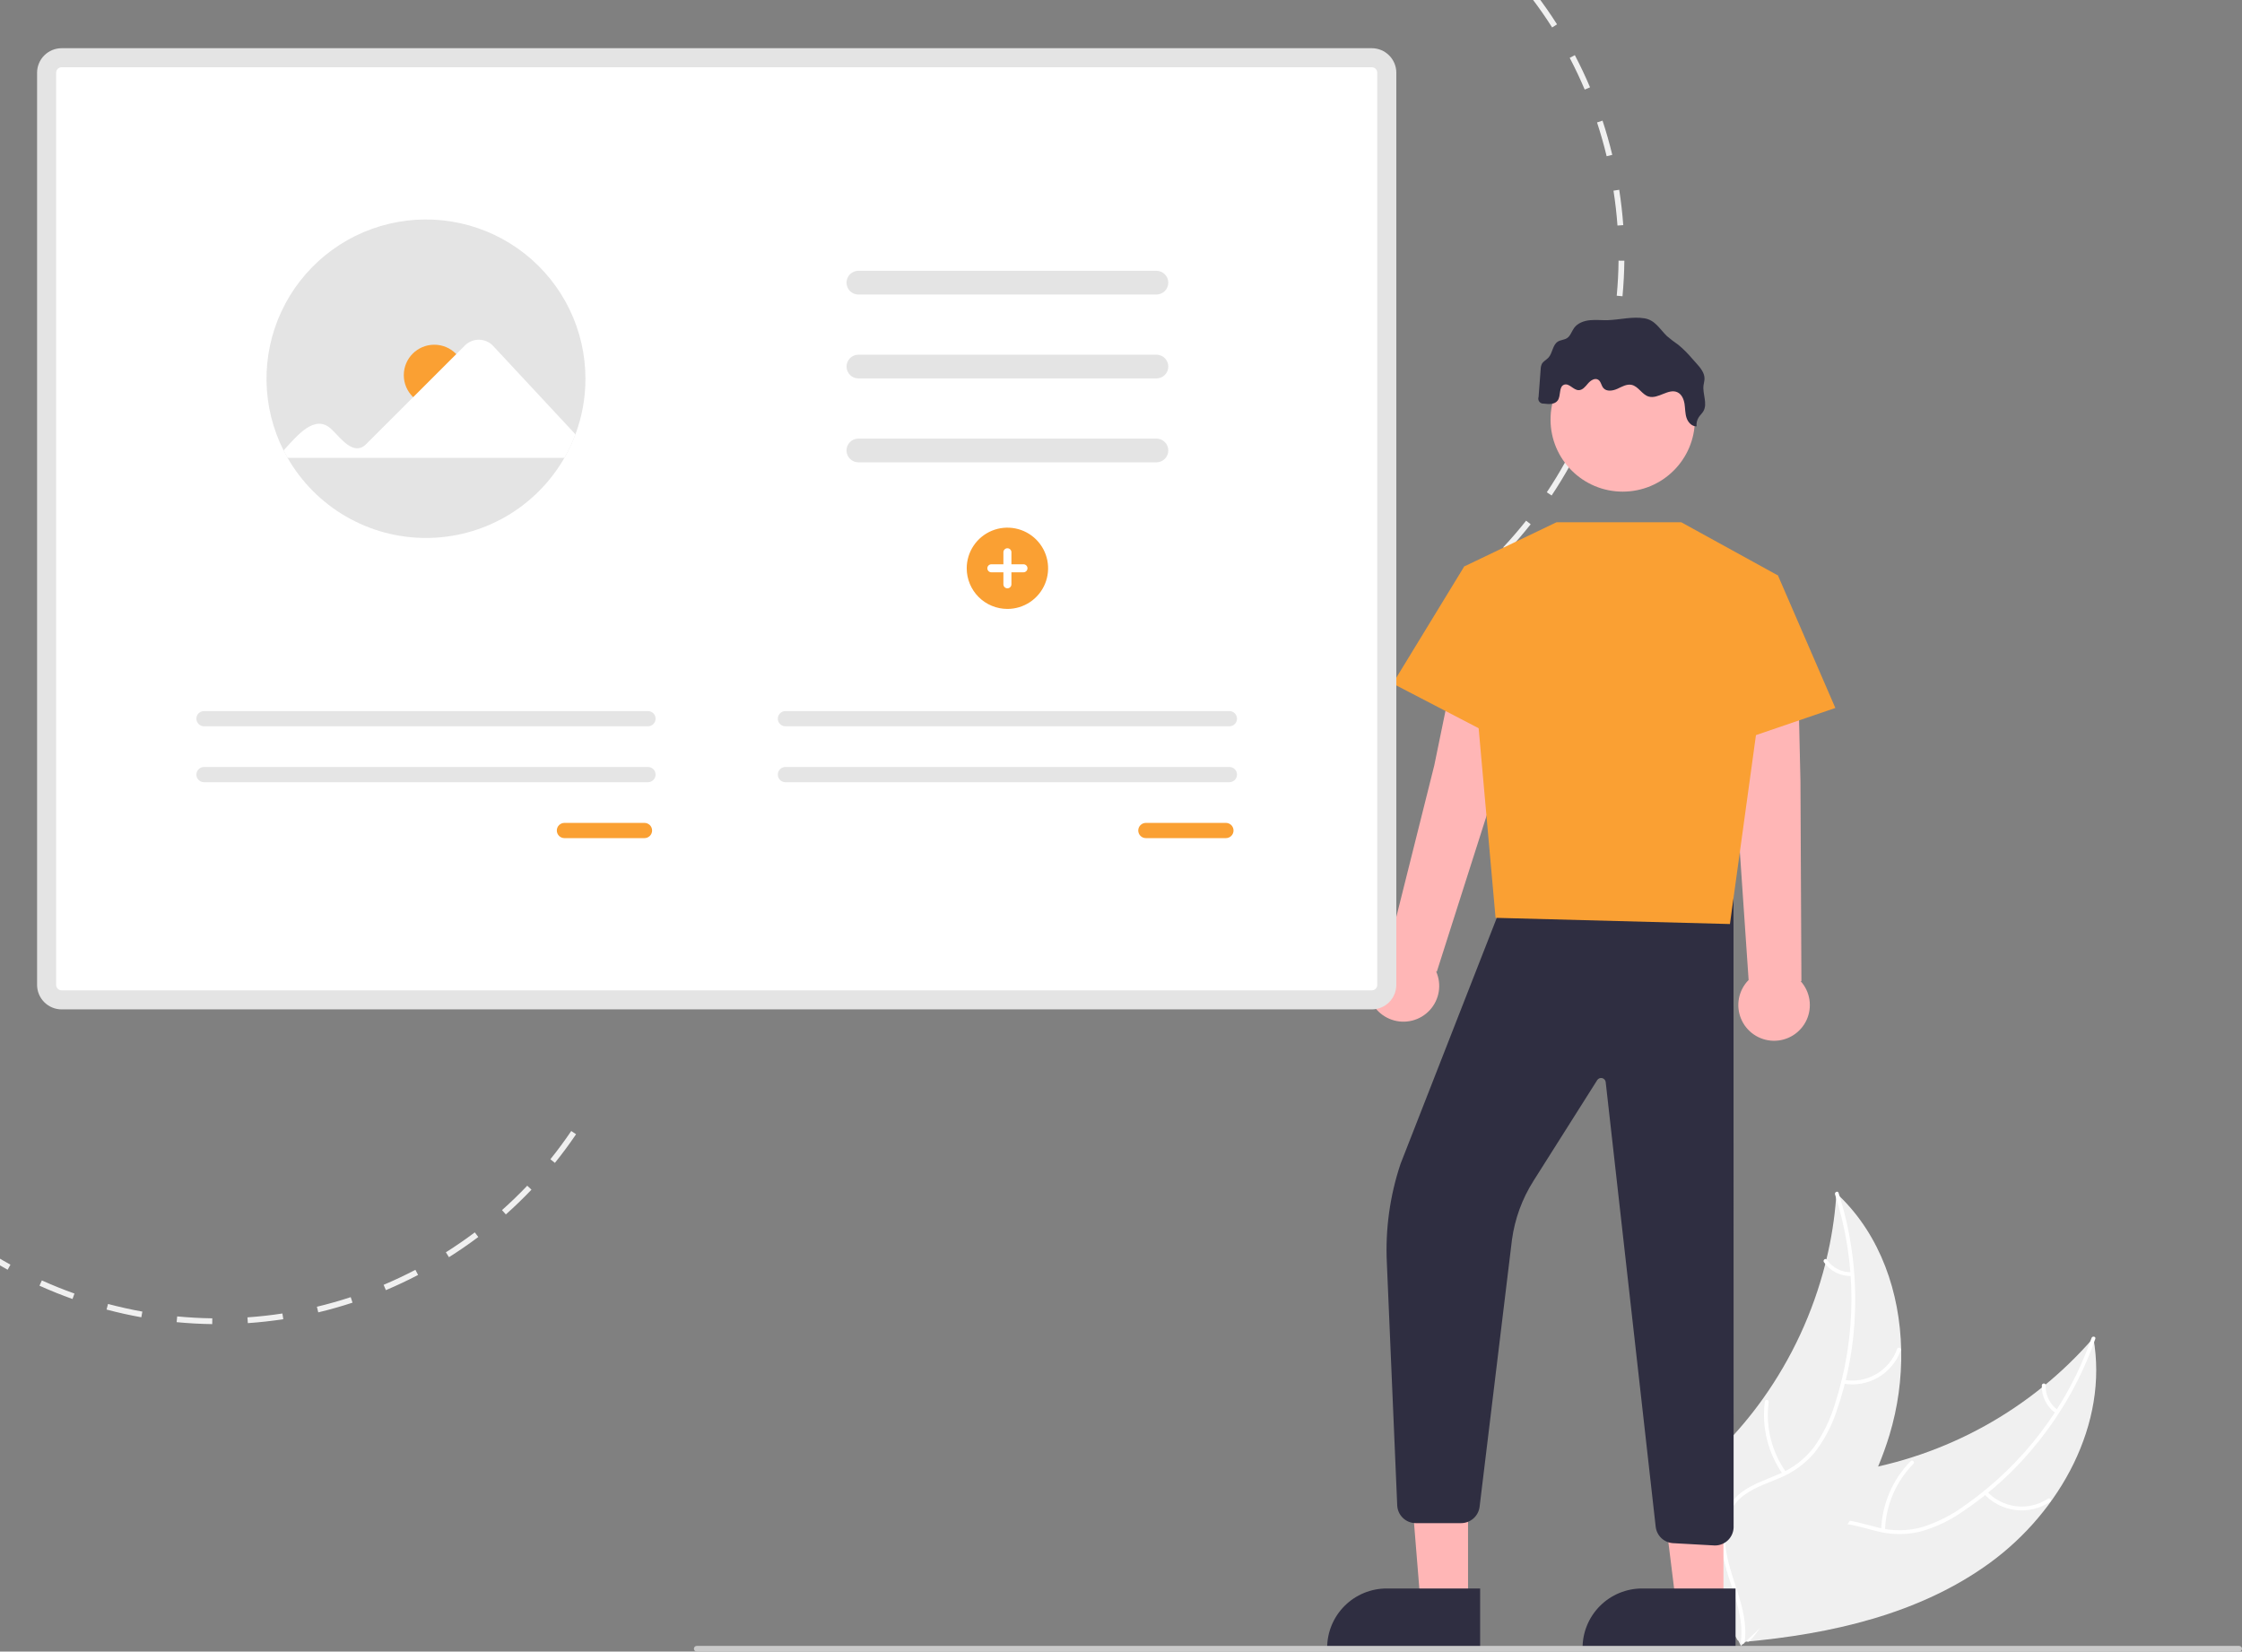 <svg width="448" height="330" viewBox="0 0 448 330" fill="none" xmlns="http://www.w3.org/2000/svg">
<rect x="0" y="0" width="448" height="330" fill="#808080" stroke="none"/>
<g clip-path="url(#clip0_555_1019)">
<path d="M397.627 312.273C411.689 302.029 421.378 284.437 418.302 267.33C405.907 281.615 388.852 291.062 370.154 293.999C362.938 295.105 354.798 295.586 349.919 301.008C346.883 304.381 345.768 309.138 345.937 313.67C346.106 318.203 347.431 322.603 348.746 326.945L348.538 328.058C365.874 326.503 383.565 322.516 397.627 312.273Z" fill="#F0F0F0"/>
<path d="M417.937 267.345C413.191 280.929 404.28 292.675 392.47 300.913C389.958 302.732 387.176 304.144 384.225 305.097C381.32 305.933 378.243 305.977 375.316 305.224C372.572 304.577 369.84 303.598 366.986 303.628C365.526 303.665 364.089 304.01 362.772 304.641C361.454 305.271 360.285 306.172 359.34 307.286C356.915 309.998 355.611 313.419 354.451 316.809C353.164 320.573 351.887 324.503 349.013 327.392C348.665 327.742 349.229 328.261 349.577 327.911C354.576 322.885 354.752 315.235 358.588 309.507C360.379 306.835 362.986 304.685 366.299 304.425C369.196 304.198 372.013 305.206 374.786 305.885C377.631 306.661 380.624 306.73 383.502 306.085C386.492 305.284 389.325 303.982 391.877 302.233C397.688 298.386 402.856 293.651 407.193 288.202C412.178 282.009 416.065 275.011 418.686 267.51C418.848 267.045 418.098 266.884 417.937 267.345Z" fill="white"/>
<path d="M396.429 298.484C398.082 300.275 400.319 301.421 402.74 301.717C405.161 302.014 407.609 301.441 409.646 300.101C410.058 299.829 409.653 299.178 409.241 299.45C407.346 300.701 405.066 301.235 402.812 300.954C400.558 300.674 398.479 299.598 396.949 297.921C396.616 297.557 396.098 298.122 396.429 298.484Z" fill="white"/>
<path d="M376.664 305.736C376.822 300.758 378.853 296.024 382.352 292.476C382.699 292.125 382.135 291.606 381.788 291.956C378.154 295.655 376.051 300.587 375.897 305.766C375.883 306.26 376.649 306.227 376.664 305.736Z" fill="white"/>
<path d="M411.197 281.74C410.413 281.18 409.78 280.434 409.356 279.57C408.931 278.705 408.728 277.749 408.766 276.787C408.786 276.294 408.02 276.328 407.999 276.818C407.963 277.881 408.188 278.936 408.655 279.893C409.122 280.849 409.816 281.676 410.677 282.303C410.753 282.369 410.851 282.403 410.952 282.399C411.053 282.395 411.148 282.353 411.219 282.281C411.287 282.206 411.323 282.107 411.319 282.006C411.315 281.905 411.271 281.809 411.197 281.74Z" fill="white"/>
<path d="M366.966 238.429C366.944 238.736 366.923 239.044 366.896 239.355C366.584 243.49 365.936 247.592 364.959 251.622C364.888 251.935 364.812 252.25 364.733 252.561C362.275 262.244 358.038 271.388 352.237 279.527C349.926 282.764 347.372 285.82 344.596 288.67C340.763 292.605 336.293 296.567 334.051 301.395C333.812 301.896 333.604 302.411 333.428 302.938L347.194 327.718C347.254 327.759 347.308 327.803 347.368 327.844L347.872 328.858C348.025 328.721 348.181 328.576 348.335 328.439C348.424 328.36 348.51 328.275 348.6 328.196C348.658 328.142 348.717 328.087 348.773 328.041C348.792 328.023 348.812 328.005 348.826 327.99C348.882 327.944 348.929 327.895 348.979 327.853C349.854 327.043 350.725 326.225 351.592 325.4C351.598 325.396 351.598 325.396 351.601 325.388C358.19 319.083 364.31 312.173 369.185 304.556C369.331 304.327 369.484 304.095 369.624 303.854C371.802 300.408 373.695 296.791 375.283 293.037C376.146 290.979 376.904 288.878 377.555 286.743C379.224 281.224 380.014 275.477 379.896 269.713C379.657 258.222 375.742 246.935 367.594 239.027C367.386 238.825 367.18 238.628 366.966 238.429Z" fill="#F0F0F0"/>
<path d="M366.682 238.659C371.083 252.358 371.049 267.094 366.586 280.773C365.678 283.735 364.308 286.535 362.526 289.071C360.71 291.485 358.281 293.369 355.489 294.529C352.908 295.662 350.136 296.522 347.876 298.262C346.732 299.17 345.794 300.309 345.122 301.604C344.45 302.9 344.059 304.322 343.976 305.779C343.675 309.403 344.696 312.919 345.815 316.323C347.056 320.102 348.405 324.008 347.853 328.042C347.786 328.531 348.549 328.606 348.616 328.118C349.578 321.099 345.105 314.885 344.715 308.005C344.533 304.795 345.319 301.51 347.808 299.312C349.984 297.389 352.841 296.499 355.464 295.374C358.204 294.283 360.635 292.539 362.544 290.294C364.449 287.857 365.925 285.114 366.909 282.182C369.229 275.618 370.501 268.73 370.678 261.771C370.925 253.83 369.809 245.905 367.38 238.34C367.229 237.872 366.533 238.194 366.682 238.659Z" fill="white"/>
<path d="M368.283 276.453C370.683 276.889 373.16 276.459 375.272 275.24C377.384 274.021 378.993 272.091 379.812 269.797C379.976 269.332 379.26 269.055 379.096 269.521C378.337 271.659 376.838 273.456 374.869 274.587C372.9 275.719 370.591 276.11 368.359 275.69C367.874 275.6 367.801 276.363 368.283 276.453Z" fill="white"/>
<path d="M356.873 294.126C353.999 290.057 352.767 285.055 353.421 280.119C353.486 279.63 352.723 279.555 352.658 280.043C351.986 285.181 353.28 290.383 356.28 294.611C356.566 295.014 357.158 294.527 356.873 294.126Z" fill="white"/>
<path d="M369.979 254.204C369.015 254.229 368.061 254.014 367.201 253.579C366.34 253.144 365.602 252.502 365.052 251.711C364.771 251.305 364.179 251.793 364.458 252.197C365.07 253.067 365.887 253.775 366.836 254.258C367.785 254.741 368.838 254.984 369.903 254.967C370.004 254.973 370.103 254.942 370.181 254.878C370.259 254.814 370.31 254.723 370.323 254.623C370.332 254.522 370.302 254.422 370.237 254.343C370.173 254.265 370.08 254.215 369.979 254.204Z" fill="white"/>
<path d="M180.817 -13.49C182.587 -15.058 184.443 -16.571 186.335 -17.985L187.029 -17.06C185.163 -15.664 183.332 -14.172 181.586 -12.624L180.817 -13.49ZM192.206 -22.009C194.21 -23.262 196.291 -24.448 198.392 -25.532L198.924 -24.504C196.851 -23.435 194.798 -22.266 192.822 -21.029L192.206 -22.009ZM204.848 -28.531C207.027 -29.436 209.275 -30.263 211.528 -30.989L211.884 -29.888C209.66 -29.172 207.443 -28.356 205.293 -27.463L204.848 -28.531ZM218.653 -31.77L218.388 -32.896C220.693 -33.437 223.044 -33.889 225.377 -34.24L225.549 -33.096C223.248 -32.75 220.927 -32.304 218.653 -31.77ZM232.531 -33.854L232.454 -35.008C234.813 -35.166 237.207 -35.227 239.57 -35.189L239.552 -34.033C237.22 -34.07 234.858 -34.01 232.531 -33.854ZM246.564 -33.63L246.678 -34.78C249.031 -34.547 251.405 -34.211 253.732 -33.783L253.523 -32.646C251.226 -33.068 248.885 -33.399 246.564 -33.63ZM289.972 118.766C291.822 117.351 293.637 115.84 295.366 114.274L296.144 115.131C294.391 116.719 292.551 118.25 290.676 119.684L289.972 118.766ZM260.376 -31.091L260.678 -32.208C262.959 -31.59 265.244 -30.869 267.47 -30.065L267.076 -28.978C264.88 -29.771 262.626 -30.482 260.376 -31.091ZM300.371 109.353C301.964 107.652 303.506 105.863 304.954 104.037L305.862 104.755C304.394 106.606 302.831 108.419 301.217 110.143L300.371 109.353ZM273.579 -26.322L274.061 -27.374C276.212 -26.391 278.347 -25.307 280.409 -24.152L279.843 -23.143C277.808 -24.283 275.701 -25.352 273.579 -26.322ZM309.085 98.363C310.379 96.424 311.608 94.407 312.738 92.37L313.751 92.93C312.606 94.995 311.36 97.039 310.049 99.004L309.085 98.363ZM285.824 -19.464L286.471 -20.423C288.431 -19.104 290.361 -17.687 292.207 -16.211L291.483 -15.308C289.662 -16.764 287.758 -18.162 285.824 -19.464ZM315.887 86.099C316.846 83.975 317.729 81.785 318.511 79.59L319.602 79.978C318.81 82.202 317.915 84.421 316.943 86.574L315.887 86.099ZM296.781 -10.704L297.576 -11.545C299.295 -9.922 300.966 -8.21 302.542 -6.454L301.68 -5.682C300.125 -7.414 298.476 -9.104 296.781 -10.704ZM320.591 72.889C321.19 70.633 321.701 68.329 322.11 66.038L323.251 66.241C322.836 68.563 322.317 70.899 321.711 73.185L320.591 72.889ZM306.147 -0.273L307.07 -0.972C308.497 0.909 309.862 2.873 311.127 4.864L310.149 5.484C308.901 3.519 307.555 1.582 306.147 -0.273ZM323.057 59.086C323.275 56.767 323.399 54.41 323.423 52.079L324.581 52.091C324.556 54.454 324.432 56.843 324.21 59.194L323.057 59.086ZM313.662 11.557L314.688 11.02C315.783 13.109 316.805 15.272 317.726 17.449L316.659 17.899C315.751 15.752 314.742 13.618 313.662 11.557ZM323.206 45.066C323.038 42.748 322.77 40.403 322.409 38.097L323.554 37.919C323.919 40.255 324.191 42.632 324.361 44.982L323.206 45.066ZM319.123 24.467L320.223 24.106C320.96 26.345 321.616 28.653 322.169 30.945L321.043 31.216C320.497 28.952 319.85 26.677 319.123 24.467Z" fill="#F0F0F0"/>
<path d="M299.239 156.125L307.153 129.707L292.13 126.026L286.6 152.931L277.146 190.672C275.908 191.314 274.885 192.305 274.203 193.521C273.522 194.737 273.212 196.126 273.312 197.516C273.412 198.906 273.917 200.236 274.766 201.343C275.614 202.449 276.768 203.283 278.085 203.743C279.403 204.202 280.826 204.266 282.18 203.926C283.533 203.587 284.758 202.859 285.702 201.833C286.646 200.807 287.269 199.528 287.493 198.152C287.717 196.777 287.534 195.366 286.964 194.094L287.11 194.142L299.239 156.125Z" fill="#FFB6B6"/>
<path d="M359.769 156.146L359.145 128.578L343.717 129.7L346.759 156.997L349.412 195.81C348.432 196.803 347.765 198.06 347.492 199.426C347.219 200.793 347.353 202.209 347.877 203.501C348.401 204.793 349.292 205.903 350.441 206.694C351.589 207.486 352.944 207.924 354.34 207.956C355.735 207.987 357.108 207.61 358.291 206.871C359.474 206.131 360.415 205.062 360.996 203.796C361.578 202.529 361.775 201.12 361.564 199.742C361.353 198.365 360.743 197.079 359.809 196.044L359.962 196.045L359.769 156.146Z" fill="#FFB6B6"/>
<path d="M293.344 320.485H283.864L280.9 283.967L293.346 283.968L293.344 320.485Z" fill="#FFB6B6"/>
<path d="M295.762 329.663L265.193 329.662V329.276C265.193 327.715 265.5 326.17 266.098 324.729C266.696 323.287 267.573 321.977 268.678 320.874C269.783 319.77 271.094 318.895 272.538 318.298C273.982 317.701 275.529 317.394 277.091 317.394H277.092L295.763 317.394L295.762 329.663Z" fill="#2F2E41"/>
<path d="M344.384 320.485H334.903L330.393 283.967L344.386 283.968L344.384 320.485Z" fill="#FFB6B6"/>
<path d="M346.801 329.663L316.232 329.662V329.276C316.232 327.715 316.539 326.17 317.137 324.729C317.735 323.287 318.612 321.977 319.717 320.874C320.822 319.77 322.133 318.895 323.577 318.298C325.021 317.701 326.568 317.394 328.13 317.394H328.131L346.802 317.394L346.801 329.663Z" fill="#2F2E41"/>
<path d="M342.702 308.801C342.632 308.801 342.561 308.798 342.49 308.794L334.33 308.341C333.457 308.294 332.63 307.94 331.992 307.344C331.355 306.747 330.949 305.945 330.845 305.079L320.85 216.197C320.826 216.009 320.744 215.833 320.616 215.693C320.488 215.553 320.32 215.456 320.135 215.414C319.95 215.373 319.756 215.39 319.581 215.463C319.405 215.536 319.257 215.661 319.155 215.821L306.419 235.958C304.154 239.529 302.687 243.545 302.119 247.734L295.649 301.119C295.525 302.008 295.085 302.824 294.408 303.415C293.731 304.006 292.863 304.334 291.964 304.337H282.909C281.954 304.338 281.036 303.972 280.344 303.314C279.652 302.657 279.241 301.758 279.195 300.806L277.127 252.431C276.792 245.69 277.719 238.946 279.861 232.544L299.355 182.723L299.468 182.691L346.392 169.302L346.413 305.188C346.387 306.154 345.984 307.072 345.292 307.746C344.599 308.421 343.67 308.799 342.702 308.801Z" fill="#2F2E41"/>
<path d="M335.955 104.355H311.012L292.585 113.182L298.844 183.391L345.677 184.632L355.274 114.982L335.955 104.355Z" fill="#FAA033"/>
<path d="M348.649 117.209L355.274 114.982L366.743 141.46L341.679 150.024L348.649 117.209Z" fill="#FAA033"/>
<path d="M301.985 116.258L292.585 113.181L278.301 136.585L301.985 148.892V116.258Z" fill="#FAA033"/>
<path d="M324.253 98.234C332.218 98.234 338.675 91.786 338.675 83.832C338.675 75.878 332.218 69.43 324.253 69.43C316.288 69.43 309.831 75.878 309.831 83.832C309.831 91.786 316.288 98.234 324.253 98.234Z" fill="#FFB6B6"/>
<path d="M328.61 63.605C326.158 63.204 323.718 63.89 321.278 63.969C320.078 64.008 318.872 63.86 317.678 63.983C316.484 64.106 315.248 64.556 314.542 65.525C314.047 66.203 313.82 67.114 313.114 67.569C312.564 67.923 311.839 67.913 311.285 68.261C310.218 68.932 310.259 70.55 309.4 71.473C308.992 71.912 308.392 72.178 308.102 72.702C307.943 73.047 307.86 73.422 307.858 73.802L307.441 79.316C307.384 79.475 307.368 79.646 307.394 79.812C307.421 79.979 307.489 80.136 307.593 80.269C307.697 80.402 307.833 80.507 307.988 80.573C308.144 80.639 308.313 80.665 308.481 80.648C309.478 80.784 310.691 80.832 311.27 80.011C311.955 79.039 311.436 77.235 312.565 76.86C313.566 76.527 314.373 77.929 315.427 77.958C316.221 77.98 316.789 77.24 317.303 76.635C317.817 76.029 318.667 75.455 319.346 75.867C319.913 76.212 319.958 77.023 320.386 77.53C321.031 78.295 322.26 78.104 323.173 77.691C324.085 77.278 325.03 76.696 326.012 76.895C327.383 77.174 328.09 78.834 329.432 79.233C331.353 79.803 333.42 77.514 335.219 78.394C336.063 78.807 336.466 79.789 336.609 80.716C336.752 81.643 336.712 82.605 337.007 83.496C337.301 84.387 338.071 85.227 339.01 85.188C338.943 84.546 339.1 83.9 339.454 83.36C339.732 82.939 340.123 82.597 340.375 82.16C341.249 80.647 340.188 78.742 340.398 77.008C340.451 76.571 340.587 76.144 340.599 75.704C340.632 74.518 339.793 73.508 339.001 72.624L338.071 71.584C337.247 70.606 336.337 69.703 335.352 68.886C334.57 68.351 333.817 67.776 333.096 67.163C331.647 65.768 330.749 63.956 328.61 63.605Z" fill="#2F2E41"/>
<path d="M9.314 196.794V14.524C9.315 13.731 9.631 12.971 10.192 12.41C10.754 11.849 11.515 11.534 12.309 11.533H274.115C274.909 11.534 275.671 11.849 276.232 12.41C276.794 12.971 277.11 13.731 277.111 14.524V196.794C277.11 197.587 276.794 198.347 276.232 198.908C275.671 199.469 274.909 199.784 274.115 199.785H12.309C11.515 199.784 10.754 199.469 10.192 198.908C9.631 198.347 9.315 197.587 9.314 196.794Z" fill="white"/>
<path d="M12.309 201.687C11.011 201.684 9.767 201.168 8.849 200.251C7.93 199.335 7.413 198.092 7.409 196.796V14.524C7.412 13.228 7.929 11.985 8.847 11.069C9.765 10.152 11.009 9.635 12.307 9.631H274.115C275.413 9.634 276.658 10.15 277.576 11.067C278.494 11.983 279.012 13.226 279.015 14.522V196.794C279.012 198.09 278.495 199.333 277.577 200.25C276.66 201.167 275.416 201.683 274.117 201.687H12.309ZM11.219 196.792C11.219 197.081 11.335 197.358 11.54 197.562C11.744 197.767 12.022 197.882 12.312 197.883H274.115C274.404 197.882 274.682 197.766 274.886 197.562C275.09 197.357 275.205 197.08 275.206 196.792V14.524C275.205 14.236 275.089 13.959 274.884 13.755C274.68 13.551 274.402 13.436 274.113 13.435H12.309C12.02 13.436 11.743 13.552 11.539 13.756C11.334 13.961 11.219 14.238 11.219 14.527V196.792Z" fill="#E4E4E4"/>
<path d="M231.114 54.107C231.737 54.117 232.331 54.372 232.768 54.815C233.205 55.259 233.45 55.856 233.45 56.479C233.45 57.101 233.205 57.698 232.768 58.142C232.331 58.586 231.737 58.84 231.114 58.85H171.571C171.258 58.856 170.948 58.8 170.658 58.685C170.368 58.571 170.103 58.401 169.878 58.184C169.654 57.967 169.474 57.709 169.35 57.423C169.226 57.137 169.159 56.829 169.154 56.518C169.149 56.206 169.206 55.896 169.32 55.606C169.435 55.317 169.606 55.052 169.823 54.828C170.04 54.605 170.299 54.426 170.586 54.302C170.872 54.178 171.18 54.112 171.493 54.107C171.519 54.107 171.545 54.107 171.571 54.107H231.114Z" fill="#E4E4E4"/>
<path d="M231.114 70.871C231.737 70.881 232.332 71.135 232.769 71.579C233.206 72.023 233.451 72.62 233.451 73.242C233.451 73.865 233.206 74.462 232.769 74.906C232.332 75.349 231.737 75.604 231.114 75.614H171.571C171.259 75.619 170.949 75.563 170.659 75.448C170.369 75.334 170.104 75.163 169.88 74.947C169.656 74.73 169.477 74.472 169.353 74.186C169.228 73.9 169.162 73.593 169.157 73.281C169.152 72.97 169.208 72.66 169.323 72.371C169.437 72.081 169.608 71.817 169.825 71.593C170.042 71.369 170.301 71.19 170.587 71.066C170.873 70.942 171.181 70.876 171.493 70.871C171.519 70.871 171.545 70.871 171.571 70.871H231.114Z" fill="#E4E4E4"/>
<path d="M231.114 87.635C231.737 87.645 232.331 87.899 232.768 88.343C233.205 88.787 233.45 89.384 233.45 90.006C233.45 90.629 233.205 91.226 232.768 91.669C232.331 92.113 231.737 92.368 231.114 92.378H171.571C171.258 92.383 170.948 92.327 170.658 92.213C170.368 92.099 170.103 91.928 169.878 91.712C169.654 91.495 169.474 91.236 169.35 90.95C169.226 90.664 169.159 90.357 169.154 90.045C169.149 89.734 169.206 89.424 169.32 89.134C169.435 88.844 169.606 88.58 169.823 88.356C170.04 88.132 170.299 87.953 170.586 87.829C170.872 87.706 171.18 87.639 171.493 87.635C171.519 87.634 171.545 87.634 171.571 87.635H231.114Z" fill="#E4E4E4"/>
<path d="M193.172 113.55C193.172 111.944 193.649 110.374 194.543 109.039C195.436 107.704 196.706 106.663 198.192 106.048C199.678 105.434 201.312 105.273 202.89 105.586C204.467 105.899 205.916 106.673 207.053 107.808C208.19 108.944 208.965 110.391 209.278 111.966C209.592 113.541 209.431 115.174 208.816 116.657C208.2 118.141 207.158 119.409 205.821 120.301C204.484 121.194 202.912 121.67 201.303 121.67C200.236 121.67 199.178 121.46 198.192 121.052C197.205 120.644 196.309 120.045 195.554 119.292C194.799 118.538 194.2 117.642 193.791 116.657C193.383 115.672 193.172 114.616 193.172 113.55Z" fill="#FAA033"/>
<path d="M198.095 112.749H200.501V110.346C200.502 110.134 200.586 109.931 200.736 109.781C200.886 109.631 201.09 109.546 201.302 109.546C201.514 109.546 201.718 109.629 201.869 109.779C202.019 109.928 202.104 110.131 202.105 110.343V112.749H204.512C204.724 112.749 204.928 112.833 205.079 112.984C205.229 113.134 205.314 113.337 205.314 113.55C205.314 113.762 205.229 113.966 205.079 114.116C204.928 114.267 204.724 114.351 204.512 114.351H202.105V116.754C202.105 116.966 202.02 117.169 201.87 117.318C201.719 117.468 201.516 117.552 201.303 117.552C201.091 117.552 200.888 117.468 200.737 117.318C200.587 117.169 200.502 116.966 200.501 116.754V114.351H198.095C197.99 114.351 197.885 114.331 197.788 114.291C197.691 114.25 197.602 114.192 197.527 114.117C197.453 114.043 197.394 113.955 197.353 113.858C197.313 113.761 197.292 113.657 197.292 113.551C197.291 113.446 197.312 113.342 197.352 113.245C197.392 113.148 197.451 113.059 197.525 112.985C197.6 112.91 197.688 112.851 197.785 112.811C197.882 112.77 197.987 112.749 198.092 112.749H198.095Z" fill="white"/>
<path d="M116.985 75.674C116.989 79.466 116.312 83.229 114.985 86.783C114.382 88.411 113.643 89.985 112.775 91.489C109.984 96.351 105.958 100.392 101.102 103.202C96.246 106.012 90.733 107.491 85.121 107.491C79.509 107.491 73.996 106.012 69.14 103.202C64.284 100.392 60.258 96.351 57.467 91.489C57.185 90.999 56.917 90.503 56.663 89.999C54.498 85.709 53.333 80.984 53.256 76.18C53.18 71.376 54.194 66.616 56.222 62.259C58.251 57.902 61.241 54.06 64.969 51.022C68.696 47.984 73.064 45.828 77.746 44.716C82.427 43.605 87.299 43.566 91.997 44.603C96.695 45.64 101.097 47.727 104.873 50.705C108.648 53.684 111.699 57.478 113.797 61.802C115.895 66.126 116.984 70.869 116.985 75.674Z" fill="#E4E4E4"/>
<path d="M86.778 81.045C90.142 81.045 92.869 78.322 92.869 74.962C92.869 71.603 90.142 68.879 86.778 68.879C83.413 68.879 80.686 71.603 80.686 74.962C80.686 78.322 83.413 81.045 86.778 81.045Z" fill="#FAA033"/>
<path d="M56.663 89.999C59.347 87.103 62.935 82.504 66.3 85.827C67.989 87.394 70.632 91.278 73.163 88.739L92.92 69.009C93.292 68.642 93.734 68.354 94.219 68.16C94.704 67.966 95.223 67.871 95.746 67.88C96.269 67.89 96.784 68.003 97.262 68.214C97.74 68.425 98.171 68.73 98.53 69.109L114.985 86.783C114.382 88.411 113.643 89.985 112.775 91.489H57.467L56.663 89.999Z" fill="white"/>
<path d="M112.79 164.422C112.59 164.422 112.391 164.461 112.206 164.538C112.021 164.614 111.853 164.726 111.711 164.867C111.569 165.008 111.457 165.176 111.38 165.361C111.303 165.546 111.264 165.744 111.264 165.944C111.264 166.144 111.303 166.342 111.38 166.527C111.457 166.711 111.569 166.879 111.711 167.021C111.853 167.162 112.021 167.274 112.206 167.35C112.391 167.426 112.59 167.466 112.79 167.465H128.776C128.977 167.466 129.175 167.426 129.36 167.35C129.545 167.274 129.714 167.162 129.855 167.021C129.997 166.879 130.11 166.711 130.186 166.527C130.263 166.342 130.303 166.144 130.303 165.944C130.303 165.744 130.263 165.546 130.186 165.361C130.11 165.176 129.997 165.008 129.855 164.867C129.714 164.726 129.545 164.614 129.36 164.538C129.175 164.461 128.977 164.422 128.776 164.422H112.79Z" fill="#FAA033"/>
<path d="M40.767 142.077C40.362 142.077 39.975 142.238 39.689 142.523C39.404 142.808 39.243 143.195 39.243 143.599C39.243 144.002 39.404 144.389 39.689 144.674C39.975 144.96 40.362 145.12 40.767 145.12H129.476C129.88 145.12 130.267 144.96 130.553 144.674C130.839 144.389 130.999 144.002 130.999 143.599C130.999 143.195 130.839 142.808 130.553 142.523C130.267 142.238 129.88 142.077 129.476 142.077H40.767Z" fill="#E5E5E5"/>
<path d="M40.767 153.25C40.362 153.25 39.975 153.41 39.689 153.695C39.404 153.981 39.243 154.368 39.243 154.771C39.243 155.175 39.404 155.562 39.689 155.847C39.975 156.132 40.362 156.293 40.767 156.293H129.476C129.88 156.293 130.267 156.132 130.553 155.847C130.839 155.562 130.999 155.175 130.999 154.771C130.999 154.368 130.839 153.981 130.553 153.695C130.267 153.41 129.88 153.25 129.476 153.25H40.767Z" fill="#E5E5E5"/>
<path d="M228.972 164.422C228.772 164.422 228.574 164.461 228.389 164.538C228.203 164.614 228.035 164.726 227.893 164.867C227.752 165.008 227.639 165.176 227.563 165.361C227.486 165.546 227.446 165.744 227.446 165.944C227.446 166.144 227.486 166.342 227.563 166.527C227.639 166.711 227.752 166.879 227.893 167.021C228.035 167.162 228.203 167.274 228.389 167.35C228.574 167.426 228.772 167.466 228.972 167.465H244.959C245.159 167.466 245.358 167.426 245.543 167.35C245.728 167.274 245.896 167.162 246.038 167.021C246.18 166.879 246.292 166.711 246.369 166.527C246.446 166.342 246.485 166.144 246.485 165.944C246.485 165.744 246.446 165.546 246.369 165.361C246.292 165.176 246.18 165.008 246.038 164.867C245.896 164.726 245.728 164.614 245.543 164.538C245.358 164.461 245.159 164.422 244.959 164.422H228.972Z" fill="#FAA033"/>
<path d="M156.949 142.077C156.545 142.077 156.157 142.238 155.872 142.523C155.586 142.808 155.425 143.195 155.425 143.599C155.425 144.002 155.586 144.389 155.872 144.674C156.157 144.96 156.545 145.12 156.949 145.12H245.658C246.062 145.12 246.45 144.96 246.735 144.674C247.021 144.389 247.182 144.002 247.182 143.599C247.182 143.195 247.021 142.808 246.735 142.523C246.45 142.238 246.062 142.077 245.658 142.077H156.949Z" fill="#E5E5E5"/>
<path d="M156.949 153.25C156.545 153.25 156.157 153.41 155.872 153.695C155.586 153.981 155.425 154.368 155.425 154.771C155.425 155.175 155.586 155.562 155.872 155.847C156.157 156.132 156.545 156.293 156.949 156.293H245.658C246.062 156.293 246.45 156.132 246.735 155.847C247.021 155.562 247.182 155.175 247.182 154.771C247.182 154.368 247.021 153.981 246.735 153.695C246.45 153.41 246.062 153.25 245.658 153.25H156.949Z" fill="#E5E5E5"/>
<path d="M115.11 226.633C113.785 228.591 112.363 230.517 110.883 232.356L109.98 231.632C111.44 229.817 112.843 227.917 114.15 225.985L115.11 226.633ZM106.196 237.71C104.567 239.421 102.846 241.085 101.081 242.657L100.31 241.793C102.052 240.243 103.75 238.601 105.356 236.913L106.196 237.71ZM95.573 247.163C93.687 248.58 91.715 249.938 89.713 251.201L89.095 250.223C91.07 248.977 93.016 247.637 94.876 246.239L95.573 247.163ZM83.006 253.724L83.543 254.749C81.445 255.845 79.279 256.867 77.107 257.785L76.655 256.72C78.799 255.814 80.936 254.806 83.006 253.724ZM70.081 259.185L70.443 260.284C68.197 261.022 65.893 261.675 63.594 262.224L63.324 261.099C65.592 260.557 67.865 259.913 70.081 259.185ZM56.432 262.448L56.607 263.591C54.27 263.949 51.887 264.212 49.526 264.375L49.447 263.221C51.776 263.061 54.126 262.801 56.432 262.448ZM-23.518 125.593C-24.958 127.423 -26.34 129.337 -27.626 131.282L-28.593 130.645C-27.289 128.673 -25.888 126.733 -24.429 124.879L-23.518 125.593ZM42.422 263.415L42.406 264.571C40.043 264.539 37.65 264.407 35.294 264.181L35.406 263.03C37.73 263.253 40.09 263.383 42.422 263.415ZM-31.251 137.291C-32.37 139.333 -33.419 141.448 -34.367 143.577L-35.426 143.107C-34.464 140.949 -33.401 138.806 -32.267 136.736L-31.251 137.291ZM28.445 262.07L28.24 263.208C25.913 262.789 23.575 262.269 21.29 261.662L21.588 260.544C23.842 261.143 26.149 261.657 28.445 262.07ZM-36.958 150.097C-37.729 152.297 -38.418 154.555 -39.005 156.809L-40.126 156.517C-39.531 154.233 -38.832 151.944 -38.051 149.716L-36.958 150.097ZM14.879 258.464L14.49 259.553C12.264 258.761 10.042 257.867 7.887 256.896L8.364 255.842C10.49 256.8 12.682 257.682 14.879 258.464ZM-40.496 163.665C-40.898 165.96 -41.208 168.3 -41.419 170.62L-42.573 170.515C-42.359 168.164 -42.044 165.792 -41.638 163.466L-40.496 163.665ZM2.087 252.696L1.526 253.707C-0.543 252.562 -2.588 251.317 -4.551 250.008L-3.908 249.046C-1.971 250.338 0.046 251.566 2.087 252.696ZM-41.767 177.627C-41.787 179.961 -41.709 182.32 -41.535 184.64L-42.691 184.726C-42.866 182.374 -42.945 179.983 -42.926 177.618L-41.767 177.627ZM-9.58 244.915L-10.3 245.82C-12.151 244.352 -13.961 242.788 -15.682 241.173L-14.889 240.331C-13.191 241.924 -11.405 243.466 -9.58 244.915ZM-40.724 191.61C-40.358 193.91 -39.892 196.224 -39.336 198.488L-40.461 198.763C-41.024 196.468 -41.497 194.123 -41.868 191.791L-40.724 191.61ZM-19.802 235.319L-20.662 236.093C-22.243 234.342 -23.771 232.5 -25.204 230.619L-24.283 229.919C-22.868 231.774 -21.361 233.591 -19.802 235.319ZM-37.381 205.227C-36.642 207.431 -35.799 209.636 -34.876 211.78L-35.94 212.237C-36.875 210.064 -37.73 207.829 -38.479 205.594L-37.381 205.227ZM-28.303 224.168L-29.279 224.791C-30.55 222.804 -31.759 220.732 -32.865 218.649L-31.841 218.107C-30.75 220.164 -29.557 222.207 -28.303 224.168Z" fill="#F0F0F0"/>
<path d="M447.433 330H139.219C139.069 330 138.926 329.94 138.82 329.834C138.714 329.727 138.654 329.584 138.654 329.434C138.654 329.284 138.714 329.14 138.82 329.034C138.926 328.928 139.069 328.868 139.219 328.868H447.433C447.583 328.868 447.728 328.927 447.834 329.034C447.94 329.14 448 329.284 448 329.434C448 329.584 447.94 329.728 447.834 329.834C447.728 329.94 447.583 330 447.433 330Z" fill="#CACACA"/>
</g>
<defs>
<clipPath id="clip0_555_1019">
<rect width="448" height="330" fill="white"/>
</clipPath>
</defs>
</svg>
